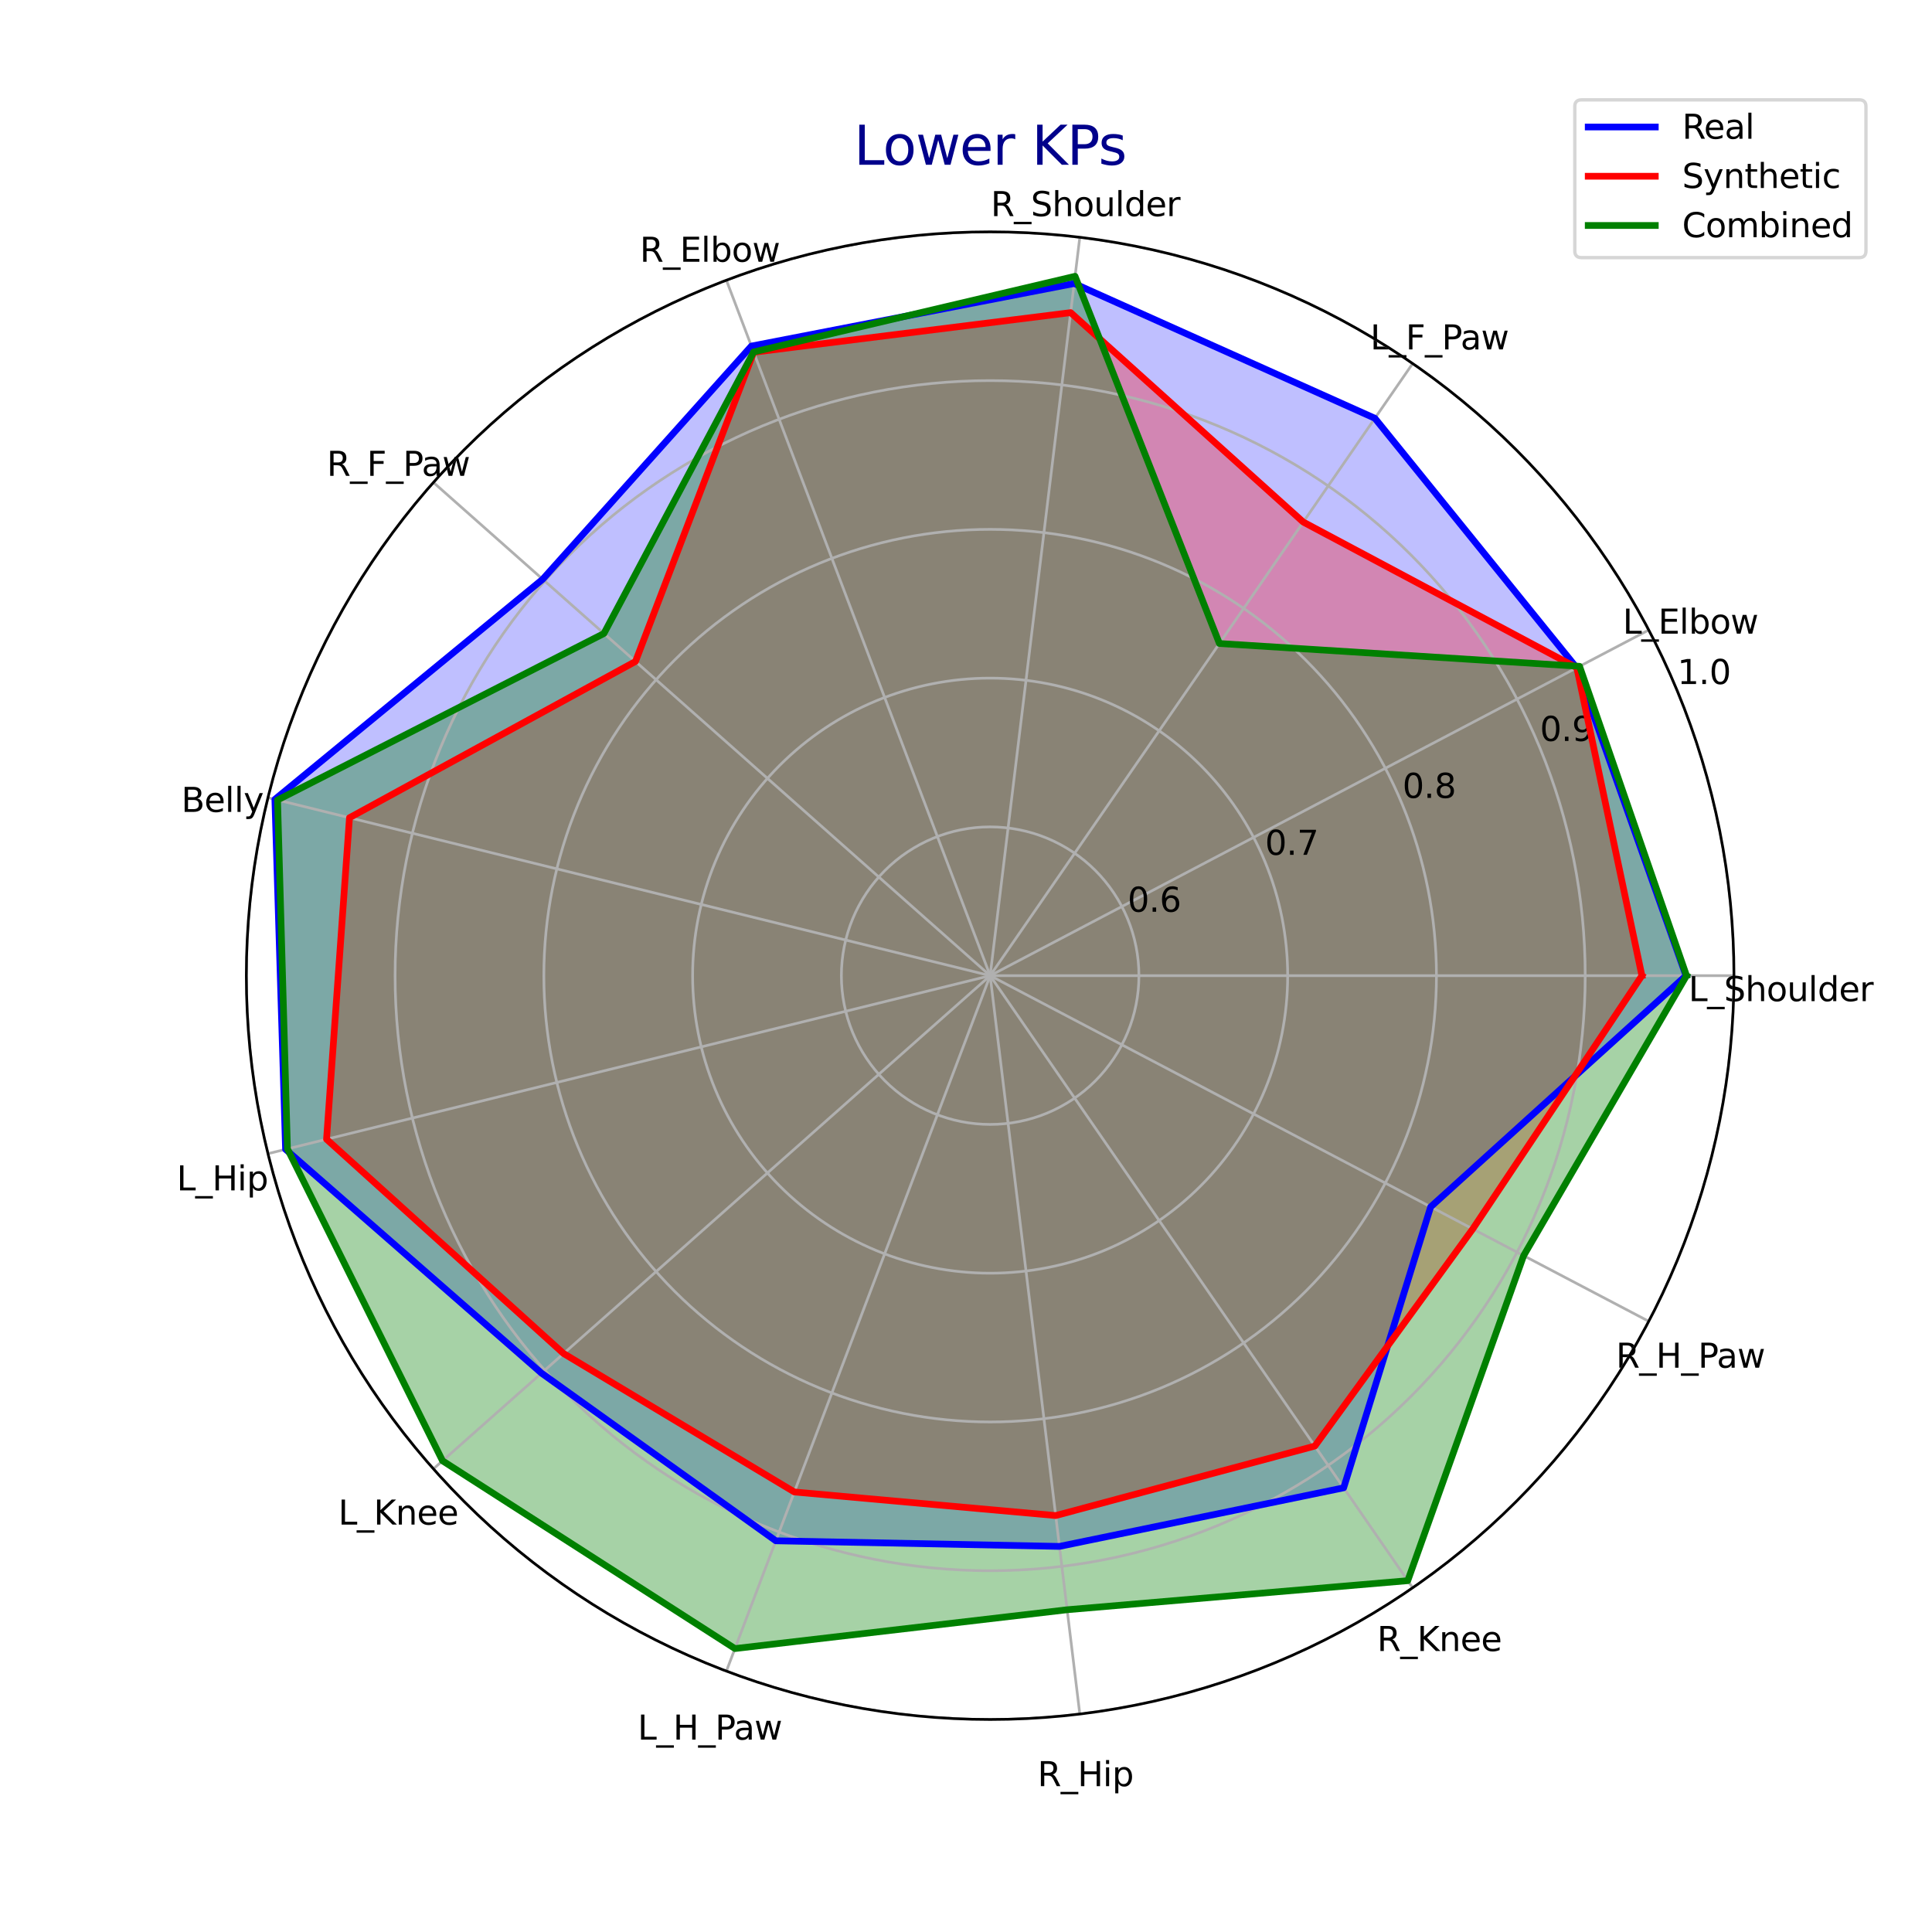 <?xml version="1.0" encoding="utf-8" standalone="no"?>
<!DOCTYPE svg PUBLIC "-//W3C//DTD SVG 1.1//EN"
  "http://www.w3.org/Graphics/SVG/1.1/DTD/svg11.dtd">
<svg xmlns:xlink="http://www.w3.org/1999/xlink" width="576pt" height="576pt" viewBox="0 0 576 576" xmlns="http://www.w3.org/2000/svg" version="1.1">
 <defs>
  <style type="text/css">*{stroke-linejoin: round; stroke-linecap: butt}</style>
 </defs>
 <g id="figure_1">
  <g id="patch_1">
   <path d="M 0 576 
L 576 576 
L 576 0 
L 0 0 
z
" style="fill: #ffffff"/>
  </g>
  <g id="axes_1">
   <g id="patch_2">
    <path d="M 516.96 290.88 
C 516.96 261.759 511.224 232.921 500.08 206.016 
C 488.935 179.112 472.6 154.664 452.008 134.072 
C 431.416 113.48 406.968 97.145 380.064 86 
C 353.159 74.856 324.321 69.12 295.2 69.12 
C 266.079 69.12 237.241 74.856 210.336 86 
C 183.432 97.145 158.984 113.48 138.392 134.072 
C 117.8 154.664 101.465 179.112 90.32 206.016 
C 79.176 232.921 73.44 261.759 73.44 290.88 
C 73.44 320.001 79.176 348.839 90.32 375.744 
C 101.465 402.648 117.8 427.096 138.392 447.688 
C 158.984 468.28 183.432 484.615 210.336 495.76 
C 237.241 506.904 266.079 512.64 295.2 512.64 
C 324.321 512.64 353.159 506.904 380.064 495.76 
C 406.968 484.615 431.416 468.28 452.008 447.688 
C 472.6 427.096 488.935 402.648 500.08 375.744 
C 511.224 348.839 516.96 320.001 516.96 290.88 
M 295.2 290.88 
C 295.2 290.88 295.2 290.88 295.2 290.88 
C 295.2 290.88 295.2 290.88 295.2 290.88 
C 295.2 290.88 295.2 290.88 295.2 290.88 
C 295.2 290.88 295.2 290.88 295.2 290.88 
C 295.2 290.88 295.2 290.88 295.2 290.88 
C 295.2 290.88 295.2 290.88 295.2 290.88 
C 295.2 290.88 295.2 290.88 295.2 290.88 
C 295.2 290.88 295.2 290.88 295.2 290.88 
C 295.2 290.88 295.2 290.88 295.2 290.88 
C 295.2 290.88 295.2 290.88 295.2 290.88 
C 295.2 290.88 295.2 290.88 295.2 290.88 
C 295.2 290.88 295.2 290.88 295.2 290.88 
C 295.2 290.88 295.2 290.88 295.2 290.88 
C 295.2 290.88 295.2 290.88 295.2 290.88 
C 295.2 290.88 295.2 290.88 295.2 290.88 
C 295.2 290.88 295.2 290.88 295.2 290.88 
z
" style="fill: #ffffff"/>
   </g>
   <g id="patch_3">
    <path d="M 502.65 290.88 
L 470.072 199.1 
L 409.903 124.704 
L 320.257 84.521 
L 224.014 103.177 
L 161.796 172.694 
L 81.953 238.319 
L 85.14 342.655 
L 161.44 409.381 
L 231.3 459.37 
L 315.861 461.037 
L 400.596 443.573 
L 426.538 359.811 
z
" clip-path="url(#p79b1c2024f)" style="fill: #0000ff; opacity: 0.25; stroke: #0000ff; stroke-linejoin: miter"/>
   </g>
   <g id="patch_4">
    <path d="M 489.512 290.88 
L 470.11 199.08 
L 388.549 155.641 
L 319.202 93.204 
L 224.713 105.02 
L 189.466 197.207 
L 104.191 243.8 
L 97.356 339.644 
L 168.03 403.543 
L 236.82 444.816 
L 314.744 451.843 
L 392.002 431.122 
L 439.083 366.396 
z
" clip-path="url(#p79b1c2024f)" style="fill: #ff0000; opacity: 0.3; stroke: #ff0000; stroke-linejoin: miter"/>
   </g>
   <g id="patch_5">
    <path d="M 502.814 290.88 
L 470.927 198.651 
L 363.555 191.851 
L 320.517 82.372 
L 224.678 104.928 
L 180.052 188.868 
L 82.746 238.515 
L 85.697 342.518 
L 131.935 435.52 
L 219.115 491.5 
L 318.154 479.923 
L 419.705 471.257 
L 454.251 374.356 
z
" clip-path="url(#p79b1c2024f)" style="fill: #008000; opacity: 0.35; stroke: #008000; stroke-linejoin: miter"/>
   </g>
   <g id="matplotlib.axis_1">
    <g id="xtick_1">
     <g id="line2d_1">
      <path d="M 295.2 290.88 
L 516.96 290.88 
" clip-path="url(#p79b1c2024f)" style="fill: none; stroke: #b0b0b0; stroke-width: 0.8; stroke-linecap: square"/>
     </g>
     <g id="text_1">
      <!-- L_Shoulder -->
      <g transform="translate(503.408 298.478) scale(0.1 -0.1)">
       <defs>
        <path id="DejaVuSans-4c" d="M 628 4666 
L 1259 4666 
L 1259 531 
L 3531 531 
L 3531 0 
L 628 0 
L 628 4666 
z
" transform="scale(0.016)"/>
        <path id="DejaVuSans-5f" d="M 3263 -1063 
L 3263 -1509 
L -63 -1509 
L -63 -1063 
L 3263 -1063 
z
" transform="scale(0.016)"/>
        <path id="DejaVuSans-53" d="M 3425 4513 
L 3425 3897 
Q 3066 4069 2747 4153 
Q 2428 4238 2131 4238 
Q 1616 4238 1336 4038 
Q 1056 3838 1056 3469 
Q 1056 3159 1242 3001 
Q 1428 2844 1947 2747 
L 2328 2669 
Q 3034 2534 3370 2195 
Q 3706 1856 3706 1288 
Q 3706 609 3251 259 
Q 2797 -91 1919 -91 
Q 1588 -91 1214 -16 
Q 841 59 441 206 
L 441 856 
Q 825 641 1194 531 
Q 1563 422 1919 422 
Q 2459 422 2753 634 
Q 3047 847 3047 1241 
Q 3047 1584 2836 1778 
Q 2625 1972 2144 2069 
L 1759 2144 
Q 1053 2284 737 2584 
Q 422 2884 422 3419 
Q 422 4038 858 4394 
Q 1294 4750 2059 4750 
Q 2388 4750 2728 4690 
Q 3069 4631 3425 4513 
z
" transform="scale(0.016)"/>
        <path id="DejaVuSans-68" d="M 3513 2113 
L 3513 0 
L 2938 0 
L 2938 2094 
Q 2938 2591 2744 2837 
Q 2550 3084 2163 3084 
Q 1697 3084 1428 2787 
Q 1159 2491 1159 1978 
L 1159 0 
L 581 0 
L 581 4863 
L 1159 4863 
L 1159 2956 
Q 1366 3272 1645 3428 
Q 1925 3584 2291 3584 
Q 2894 3584 3203 3211 
Q 3513 2838 3513 2113 
z
" transform="scale(0.016)"/>
        <path id="DejaVuSans-6f" d="M 1959 3097 
Q 1497 3097 1228 2736 
Q 959 2375 959 1747 
Q 959 1119 1226 758 
Q 1494 397 1959 397 
Q 2419 397 2687 759 
Q 2956 1122 2956 1747 
Q 2956 2369 2687 2733 
Q 2419 3097 1959 3097 
z
M 1959 3584 
Q 2709 3584 3137 3096 
Q 3566 2609 3566 1747 
Q 3566 888 3137 398 
Q 2709 -91 1959 -91 
Q 1206 -91 779 398 
Q 353 888 353 1747 
Q 353 2609 779 3096 
Q 1206 3584 1959 3584 
z
" transform="scale(0.016)"/>
        <path id="DejaVuSans-75" d="M 544 1381 
L 544 3500 
L 1119 3500 
L 1119 1403 
Q 1119 906 1312 657 
Q 1506 409 1894 409 
Q 2359 409 2629 706 
Q 2900 1003 2900 1516 
L 2900 3500 
L 3475 3500 
L 3475 0 
L 2900 0 
L 2900 538 
Q 2691 219 2414 64 
Q 2138 -91 1772 -91 
Q 1169 -91 856 284 
Q 544 659 544 1381 
z
M 1991 3584 
L 1991 3584 
z
" transform="scale(0.016)"/>
        <path id="DejaVuSans-6c" d="M 603 4863 
L 1178 4863 
L 1178 0 
L 603 0 
L 603 4863 
z
" transform="scale(0.016)"/>
        <path id="DejaVuSans-64" d="M 2906 2969 
L 2906 4863 
L 3481 4863 
L 3481 0 
L 2906 0 
L 2906 525 
Q 2725 213 2448 61 
Q 2172 -91 1784 -91 
Q 1150 -91 751 415 
Q 353 922 353 1747 
Q 353 2572 751 3078 
Q 1150 3584 1784 3584 
Q 2172 3584 2448 3432 
Q 2725 3281 2906 2969 
z
M 947 1747 
Q 947 1113 1208 752 
Q 1469 391 1925 391 
Q 2381 391 2643 752 
Q 2906 1113 2906 1747 
Q 2906 2381 2643 2742 
Q 2381 3103 1925 3103 
Q 1469 3103 1208 2742 
Q 947 2381 947 1747 
z
" transform="scale(0.016)"/>
        <path id="DejaVuSans-65" d="M 3597 1894 
L 3597 1613 
L 953 1613 
Q 991 1019 1311 708 
Q 1631 397 2203 397 
Q 2534 397 2845 478 
Q 3156 559 3463 722 
L 3463 178 
Q 3153 47 2828 -22 
Q 2503 -91 2169 -91 
Q 1331 -91 842 396 
Q 353 884 353 1716 
Q 353 2575 817 3079 
Q 1281 3584 2069 3584 
Q 2775 3584 3186 3129 
Q 3597 2675 3597 1894 
z
M 3022 2063 
Q 3016 2534 2758 2815 
Q 2500 3097 2075 3097 
Q 1594 3097 1305 2825 
Q 1016 2553 972 2059 
L 3022 2063 
z
" transform="scale(0.016)"/>
        <path id="DejaVuSans-72" d="M 2631 2963 
Q 2534 3019 2420 3045 
Q 2306 3072 2169 3072 
Q 1681 3072 1420 2755 
Q 1159 2438 1159 1844 
L 1159 0 
L 581 0 
L 581 3500 
L 1159 3500 
L 1159 2956 
Q 1341 3275 1631 3429 
Q 1922 3584 2338 3584 
Q 2397 3584 2469 3576 
Q 2541 3569 2628 3553 
L 2631 2963 
z
" transform="scale(0.016)"/>
       </defs>
       <use xlink:href="#DejaVuSans-4c"/>
       <use xlink:href="#DejaVuSans-5f" x="55.713"/>
       <use xlink:href="#DejaVuSans-53" x="105.713"/>
       <use xlink:href="#DejaVuSans-68" x="169.189"/>
       <use xlink:href="#DejaVuSans-6f" x="232.568"/>
       <use xlink:href="#DejaVuSans-75" x="293.75"/>
       <use xlink:href="#DejaVuSans-6c" x="357.129"/>
       <use xlink:href="#DejaVuSans-64" x="384.912"/>
       <use xlink:href="#DejaVuSans-65" x="448.389"/>
       <use xlink:href="#DejaVuSans-72" x="509.912"/>
      </g>
     </g>
    </g>
    <g id="xtick_2">
     <g id="line2d_2">
      <path d="M 295.2 290.88 
L 491.559 187.823 
" clip-path="url(#p79b1c2024f)" style="fill: none; stroke: #b0b0b0; stroke-width: 0.8; stroke-linecap: square"/>
     </g>
     <g id="text_2">
      <!-- L_Elbow -->
      <g transform="translate(483.798 188.915) scale(0.1 -0.1)">
       <defs>
        <path id="DejaVuSans-45" d="M 628 4666 
L 3578 4666 
L 3578 4134 
L 1259 4134 
L 1259 2753 
L 3481 2753 
L 3481 2222 
L 1259 2222 
L 1259 531 
L 3634 531 
L 3634 0 
L 628 0 
L 628 4666 
z
" transform="scale(0.016)"/>
        <path id="DejaVuSans-62" d="M 3116 1747 
Q 3116 2381 2855 2742 
Q 2594 3103 2138 3103 
Q 1681 3103 1420 2742 
Q 1159 2381 1159 1747 
Q 1159 1113 1420 752 
Q 1681 391 2138 391 
Q 2594 391 2855 752 
Q 3116 1113 3116 1747 
z
M 1159 2969 
Q 1341 3281 1617 3432 
Q 1894 3584 2278 3584 
Q 2916 3584 3314 3078 
Q 3713 2572 3713 1747 
Q 3713 922 3314 415 
Q 2916 -91 2278 -91 
Q 1894 -91 1617 61 
Q 1341 213 1159 525 
L 1159 0 
L 581 0 
L 581 4863 
L 1159 4863 
L 1159 2969 
z
" transform="scale(0.016)"/>
        <path id="DejaVuSans-77" d="M 269 3500 
L 844 3500 
L 1563 769 
L 2278 3500 
L 2956 3500 
L 3675 769 
L 4391 3500 
L 4966 3500 
L 4050 0 
L 3372 0 
L 2619 2869 
L 1863 0 
L 1184 0 
L 269 3500 
z
" transform="scale(0.016)"/>
       </defs>
       <use xlink:href="#DejaVuSans-4c"/>
       <use xlink:href="#DejaVuSans-5f" x="55.713"/>
       <use xlink:href="#DejaVuSans-45" x="105.713"/>
       <use xlink:href="#DejaVuSans-6c" x="168.896"/>
       <use xlink:href="#DejaVuSans-62" x="196.68"/>
       <use xlink:href="#DejaVuSans-6f" x="260.156"/>
       <use xlink:href="#DejaVuSans-77" x="321.338"/>
      </g>
     </g>
    </g>
    <g id="xtick_3">
     <g id="line2d_3">
      <path d="M 295.2 290.88 
L 421.174 108.375 
" clip-path="url(#p79b1c2024f)" style="fill: none; stroke: #b0b0b0; stroke-width: 0.8; stroke-linecap: square"/>
     </g>
     <g id="text_3">
      <!-- L_F_Paw -->
      <g transform="translate(408.522 104.174) scale(0.1 -0.1)">
       <defs>
        <path id="DejaVuSans-46" d="M 628 4666 
L 3309 4666 
L 3309 4134 
L 1259 4134 
L 1259 2759 
L 3109 2759 
L 3109 2228 
L 1259 2228 
L 1259 0 
L 628 0 
L 628 4666 
z
" transform="scale(0.016)"/>
        <path id="DejaVuSans-50" d="M 1259 4147 
L 1259 2394 
L 2053 2394 
Q 2494 2394 2734 2622 
Q 2975 2850 2975 3272 
Q 2975 3691 2734 3919 
Q 2494 4147 2053 4147 
L 1259 4147 
z
M 628 4666 
L 2053 4666 
Q 2838 4666 3239 4311 
Q 3641 3956 3641 3272 
Q 3641 2581 3239 2228 
Q 2838 1875 2053 1875 
L 1259 1875 
L 1259 0 
L 628 0 
L 628 4666 
z
" transform="scale(0.016)"/>
        <path id="DejaVuSans-61" d="M 2194 1759 
Q 1497 1759 1228 1600 
Q 959 1441 959 1056 
Q 959 750 1161 570 
Q 1363 391 1709 391 
Q 2188 391 2477 730 
Q 2766 1069 2766 1631 
L 2766 1759 
L 2194 1759 
z
M 3341 1997 
L 3341 0 
L 2766 0 
L 2766 531 
Q 2569 213 2275 61 
Q 1981 -91 1556 -91 
Q 1019 -91 701 211 
Q 384 513 384 1019 
Q 384 1609 779 1909 
Q 1175 2209 1959 2209 
L 2766 2209 
L 2766 2266 
Q 2766 2663 2505 2880 
Q 2244 3097 1772 3097 
Q 1472 3097 1187 3025 
Q 903 2953 641 2809 
L 641 3341 
Q 956 3463 1253 3523 
Q 1550 3584 1831 3584 
Q 2591 3584 2966 3190 
Q 3341 2797 3341 1997 
z
" transform="scale(0.016)"/>
       </defs>
       <use xlink:href="#DejaVuSans-4c"/>
       <use xlink:href="#DejaVuSans-5f" x="55.713"/>
       <use xlink:href="#DejaVuSans-46" x="105.713"/>
       <use xlink:href="#DejaVuSans-5f" x="163.232"/>
       <use xlink:href="#DejaVuSans-50" x="213.232"/>
       <use xlink:href="#DejaVuSans-61" x="269.035"/>
       <use xlink:href="#DejaVuSans-77" x="330.314"/>
      </g>
     </g>
    </g>
    <g id="xtick_4">
     <g id="line2d_4">
      <path d="M 295.2 290.88 
L 321.93 70.737 
" clip-path="url(#p79b1c2024f)" style="fill: none; stroke: #b0b0b0; stroke-width: 0.8; stroke-linecap: square"/>
     </g>
     <g id="text_4">
      <!-- R_Shoulder -->
      <g transform="translate(295.377 64.437) scale(0.1 -0.1)">
       <defs>
        <path id="DejaVuSans-52" d="M 2841 2188 
Q 3044 2119 3236 1894 
Q 3428 1669 3622 1275 
L 4263 0 
L 3584 0 
L 2988 1197 
Q 2756 1666 2539 1819 
Q 2322 1972 1947 1972 
L 1259 1972 
L 1259 0 
L 628 0 
L 628 4666 
L 2053 4666 
Q 2853 4666 3247 4331 
Q 3641 3997 3641 3322 
Q 3641 2881 3436 2590 
Q 3231 2300 2841 2188 
z
M 1259 4147 
L 1259 2491 
L 2053 2491 
Q 2509 2491 2742 2702 
Q 2975 2913 2975 3322 
Q 2975 3731 2742 3939 
Q 2509 4147 2053 4147 
L 1259 4147 
z
" transform="scale(0.016)"/>
       </defs>
       <use xlink:href="#DejaVuSans-52"/>
       <use xlink:href="#DejaVuSans-5f" x="69.482"/>
       <use xlink:href="#DejaVuSans-53" x="119.482"/>
       <use xlink:href="#DejaVuSans-68" x="182.959"/>
       <use xlink:href="#DejaVuSans-6f" x="246.338"/>
       <use xlink:href="#DejaVuSans-75" x="307.52"/>
       <use xlink:href="#DejaVuSans-6c" x="370.898"/>
       <use xlink:href="#DejaVuSans-64" x="398.682"/>
       <use xlink:href="#DejaVuSans-65" x="462.158"/>
       <use xlink:href="#DejaVuSans-72" x="523.682"/>
      </g>
     </g>
    </g>
    <g id="xtick_5">
     <g id="line2d_5">
      <path d="M 295.2 290.88 
L 216.563 83.531 
" clip-path="url(#p79b1c2024f)" style="fill: none; stroke: #b0b0b0; stroke-width: 0.8; stroke-linecap: square"/>
     </g>
     <g id="text_5">
      <!-- R_Elbow -->
      <g transform="translate(190.753 78.039) scale(0.1 -0.1)">
       <use xlink:href="#DejaVuSans-52"/>
       <use xlink:href="#DejaVuSans-5f" x="69.482"/>
       <use xlink:href="#DejaVuSans-45" x="119.482"/>
       <use xlink:href="#DejaVuSans-6c" x="182.666"/>
       <use xlink:href="#DejaVuSans-62" x="210.449"/>
       <use xlink:href="#DejaVuSans-6f" x="273.926"/>
       <use xlink:href="#DejaVuSans-77" x="335.107"/>
      </g>
     </g>
    </g>
    <g id="xtick_6">
     <g id="line2d_6">
      <path d="M 295.2 290.88 
L 129.21 143.826 
" clip-path="url(#p79b1c2024f)" style="fill: none; stroke: #b0b0b0; stroke-width: 0.8; stroke-linecap: square"/>
     </g>
     <g id="text_6">
      <!-- R_F_Paw -->
      <g transform="translate(97.438 141.863) scale(0.1 -0.1)">
       <use xlink:href="#DejaVuSans-52"/>
       <use xlink:href="#DejaVuSans-5f" x="69.482"/>
       <use xlink:href="#DejaVuSans-46" x="119.482"/>
       <use xlink:href="#DejaVuSans-5f" x="177.002"/>
       <use xlink:href="#DejaVuSans-50" x="227.002"/>
       <use xlink:href="#DejaVuSans-61" x="282.805"/>
       <use xlink:href="#DejaVuSans-77" x="344.084"/>
      </g>
     </g>
    </g>
    <g id="xtick_7">
     <g id="line2d_7">
      <path d="M 295.2 290.88 
L 79.884 237.809 
" clip-path="url(#p79b1c2024f)" style="fill: none; stroke: #b0b0b0; stroke-width: 0.8; stroke-linecap: square"/>
     </g>
     <g id="text_7">
      <!-- Belly -->
      <g transform="translate(54.046 242.057) scale(0.1 -0.1)">
       <defs>
        <path id="DejaVuSans-42" d="M 1259 2228 
L 1259 519 
L 2272 519 
Q 2781 519 3026 730 
Q 3272 941 3272 1375 
Q 3272 1813 3026 2020 
Q 2781 2228 2272 2228 
L 1259 2228 
z
M 1259 4147 
L 1259 2741 
L 2194 2741 
Q 2656 2741 2882 2914 
Q 3109 3088 3109 3444 
Q 3109 3797 2882 3972 
Q 2656 4147 2194 4147 
L 1259 4147 
z
M 628 4666 
L 2241 4666 
Q 2963 4666 3353 4366 
Q 3744 4066 3744 3513 
Q 3744 3084 3544 2831 
Q 3344 2578 2956 2516 
Q 3422 2416 3680 2098 
Q 3938 1781 3938 1306 
Q 3938 681 3513 340 
Q 3088 0 2303 0 
L 628 0 
L 628 4666 
z
" transform="scale(0.016)"/>
        <path id="DejaVuSans-79" d="M 2059 -325 
Q 1816 -950 1584 -1140 
Q 1353 -1331 966 -1331 
L 506 -1331 
L 506 -850 
L 844 -850 
Q 1081 -850 1212 -737 
Q 1344 -625 1503 -206 
L 1606 56 
L 191 3500 
L 800 3500 
L 1894 763 
L 2988 3500 
L 3597 3500 
L 2059 -325 
z
" transform="scale(0.016)"/>
       </defs>
       <use xlink:href="#DejaVuSans-42"/>
       <use xlink:href="#DejaVuSans-65" x="68.604"/>
       <use xlink:href="#DejaVuSans-6c" x="130.127"/>
       <use xlink:href="#DejaVuSans-6c" x="157.91"/>
       <use xlink:href="#DejaVuSans-79" x="185.693"/>
      </g>
     </g>
    </g>
    <g id="xtick_8">
     <g id="line2d_8">
      <path d="M 295.2 290.88 
L 79.884 343.951 
" clip-path="url(#p79b1c2024f)" style="fill: none; stroke: #b0b0b0; stroke-width: 0.8; stroke-linecap: square"/>
     </g>
     <g id="text_8">
      <!-- L_Hip -->
      <g transform="translate(52.681 354.899) scale(0.1 -0.1)">
       <defs>
        <path id="DejaVuSans-48" d="M 628 4666 
L 1259 4666 
L 1259 2753 
L 3553 2753 
L 3553 4666 
L 4184 4666 
L 4184 0 
L 3553 0 
L 3553 2222 
L 1259 2222 
L 1259 0 
L 628 0 
L 628 4666 
z
" transform="scale(0.016)"/>
        <path id="DejaVuSans-69" d="M 603 3500 
L 1178 3500 
L 1178 0 
L 603 0 
L 603 3500 
z
M 603 4863 
L 1178 4863 
L 1178 4134 
L 603 4134 
L 603 4863 
z
" transform="scale(0.016)"/>
        <path id="DejaVuSans-70" d="M 1159 525 
L 1159 -1331 
L 581 -1331 
L 581 3500 
L 1159 3500 
L 1159 2969 
Q 1341 3281 1617 3432 
Q 1894 3584 2278 3584 
Q 2916 3584 3314 3078 
Q 3713 2572 3713 1747 
Q 3713 922 3314 415 
Q 2916 -91 2278 -91 
Q 1894 -91 1617 61 
Q 1341 213 1159 525 
z
M 3116 1747 
Q 3116 2381 2855 2742 
Q 2594 3103 2138 3103 
Q 1681 3103 1420 2742 
Q 1159 2381 1159 1747 
Q 1159 1113 1420 752 
Q 1681 391 2138 391 
Q 2594 391 2855 752 
Q 3116 1113 3116 1747 
z
" transform="scale(0.016)"/>
       </defs>
       <use xlink:href="#DejaVuSans-4c"/>
       <use xlink:href="#DejaVuSans-5f" x="55.713"/>
       <use xlink:href="#DejaVuSans-48" x="105.713"/>
       <use xlink:href="#DejaVuSans-69" x="180.908"/>
       <use xlink:href="#DejaVuSans-70" x="208.691"/>
      </g>
     </g>
    </g>
    <g id="xtick_9">
     <g id="line2d_9">
      <path d="M 295.2 290.88 
L 129.21 437.934 
" clip-path="url(#p79b1c2024f)" style="fill: none; stroke: #b0b0b0; stroke-width: 0.8; stroke-linecap: square"/>
     </g>
     <g id="text_9">
      <!-- L_Knee -->
      <g transform="translate(100.844 454.538) scale(0.1 -0.1)">
       <defs>
        <path id="DejaVuSans-4b" d="M 628 4666 
L 1259 4666 
L 1259 2694 
L 3353 4666 
L 4166 4666 
L 1850 2491 
L 4331 0 
L 3500 0 
L 1259 2247 
L 1259 0 
L 628 0 
L 628 4666 
z
" transform="scale(0.016)"/>
        <path id="DejaVuSans-6e" d="M 3513 2113 
L 3513 0 
L 2938 0 
L 2938 2094 
Q 2938 2591 2744 2837 
Q 2550 3084 2163 3084 
Q 1697 3084 1428 2787 
Q 1159 2491 1159 1978 
L 1159 0 
L 581 0 
L 581 3500 
L 1159 3500 
L 1159 2956 
Q 1366 3272 1645 3428 
Q 1925 3584 2291 3584 
Q 2894 3584 3203 3211 
Q 3513 2838 3513 2113 
z
" transform="scale(0.016)"/>
       </defs>
       <use xlink:href="#DejaVuSans-4c"/>
       <use xlink:href="#DejaVuSans-5f" x="55.713"/>
       <use xlink:href="#DejaVuSans-4b" x="105.713"/>
       <use xlink:href="#DejaVuSans-6e" x="171.289"/>
       <use xlink:href="#DejaVuSans-65" x="234.668"/>
       <use xlink:href="#DejaVuSans-65" x="296.191"/>
      </g>
     </g>
    </g>
    <g id="xtick_10">
     <g id="line2d_10">
      <path d="M 295.2 290.88 
L 216.563 498.229 
" clip-path="url(#p79b1c2024f)" style="fill: none; stroke: #b0b0b0; stroke-width: 0.8; stroke-linecap: square"/>
     </g>
     <g id="text_10">
      <!-- L_H_Paw -->
      <g transform="translate(190.109 518.64) scale(0.1 -0.1)">
       <use xlink:href="#DejaVuSans-4c"/>
       <use xlink:href="#DejaVuSans-5f" x="55.713"/>
       <use xlink:href="#DejaVuSans-48" x="105.713"/>
       <use xlink:href="#DejaVuSans-5f" x="180.908"/>
       <use xlink:href="#DejaVuSans-50" x="230.908"/>
       <use xlink:href="#DejaVuSans-61" x="286.711"/>
       <use xlink:href="#DejaVuSans-77" x="347.99"/>
      </g>
     </g>
    </g>
    <g id="xtick_11">
     <g id="line2d_11">
      <path d="M 295.2 290.88 
L 321.93 511.023 
" clip-path="url(#p79b1c2024f)" style="fill: none; stroke: #b0b0b0; stroke-width: 0.8; stroke-linecap: square"/>
     </g>
     <g id="text_11">
      <!-- R_Hip -->
      <g transform="translate(309.32 532.519) scale(0.1 -0.1)">
       <use xlink:href="#DejaVuSans-52"/>
       <use xlink:href="#DejaVuSans-5f" x="69.482"/>
       <use xlink:href="#DejaVuSans-48" x="119.482"/>
       <use xlink:href="#DejaVuSans-69" x="194.678"/>
       <use xlink:href="#DejaVuSans-70" x="222.461"/>
      </g>
     </g>
    </g>
    <g id="xtick_12">
     <g id="line2d_12">
      <path d="M 295.2 290.88 
L 421.174 473.385 
" clip-path="url(#p79b1c2024f)" style="fill: none; stroke: #b0b0b0; stroke-width: 0.8; stroke-linecap: square"/>
     </g>
     <g id="text_12">
      <!-- R_Knee -->
      <g transform="translate(410.552 492.227) scale(0.1 -0.1)">
       <use xlink:href="#DejaVuSans-52"/>
       <use xlink:href="#DejaVuSans-5f" x="69.482"/>
       <use xlink:href="#DejaVuSans-4b" x="119.482"/>
       <use xlink:href="#DejaVuSans-6e" x="185.059"/>
       <use xlink:href="#DejaVuSans-65" x="248.438"/>
       <use xlink:href="#DejaVuSans-65" x="309.961"/>
      </g>
     </g>
    </g>
    <g id="xtick_13">
     <g id="line2d_13">
      <path d="M 295.2 290.88 
L 491.559 393.937 
" clip-path="url(#p79b1c2024f)" style="fill: none; stroke: #b0b0b0; stroke-width: 0.8; stroke-linecap: square"/>
     </g>
     <g id="text_13">
      <!-- R_H_Paw -->
      <g transform="translate(481.778 407.763) scale(0.1 -0.1)">
       <use xlink:href="#DejaVuSans-52"/>
       <use xlink:href="#DejaVuSans-5f" x="69.482"/>
       <use xlink:href="#DejaVuSans-48" x="119.482"/>
       <use xlink:href="#DejaVuSans-5f" x="194.678"/>
       <use xlink:href="#DejaVuSans-50" x="244.678"/>
       <use xlink:href="#DejaVuSans-61" x="300.48"/>
       <use xlink:href="#DejaVuSans-77" x="361.76"/>
      </g>
     </g>
    </g>
   </g>
   <g id="matplotlib.axis_2">
    <g id="ytick_1">
     <g id="line2d_14">
      <path d="M 339.552 290.88 
C 339.552 285.056 338.405 279.288 336.176 273.907 
C 333.947 268.526 330.68 263.637 326.562 259.518 
C 322.443 255.4 317.554 252.133 312.173 249.904 
C 306.792 247.675 301.024 246.528 295.2 246.528 
C 289.376 246.528 283.608 247.675 278.227 249.904 
C 272.846 252.133 267.957 255.4 263.838 259.518 
C 259.72 263.637 256.453 268.526 254.224 273.907 
C 251.995 279.288 250.848 285.056 250.848 290.88 
C 250.848 296.704 251.995 302.472 254.224 307.853 
C 256.453 313.234 259.72 318.123 263.838 322.242 
C 267.957 326.36 272.846 329.627 278.227 331.856 
C 283.608 334.085 289.376 335.232 295.2 335.232 
C 301.024 335.232 306.792 334.085 312.173 331.856 
C 317.554 329.627 322.443 326.36 326.562 322.242 
C 330.68 318.123 333.947 313.234 336.176 307.853 
C 338.405 302.472 339.552 296.704 339.552 290.88 
" clip-path="url(#p79b1c2024f)" style="fill: none; stroke: #b0b0b0; stroke-width: 0.8; stroke-linecap: square"/>
     </g>
     <g id="text_14">
      <!-- 0.6 -->
      <g transform="translate(336.176 271.828) scale(0.1 -0.1)">
       <defs>
        <path id="DejaVuSans-30" d="M 2034 4250 
Q 1547 4250 1301 3770 
Q 1056 3291 1056 2328 
Q 1056 1369 1301 889 
Q 1547 409 2034 409 
Q 2525 409 2770 889 
Q 3016 1369 3016 2328 
Q 3016 3291 2770 3770 
Q 2525 4250 2034 4250 
z
M 2034 4750 
Q 2819 4750 3233 4129 
Q 3647 3509 3647 2328 
Q 3647 1150 3233 529 
Q 2819 -91 2034 -91 
Q 1250 -91 836 529 
Q 422 1150 422 2328 
Q 422 3509 836 4129 
Q 1250 4750 2034 4750 
z
" transform="scale(0.016)"/>
        <path id="DejaVuSans-2e" d="M 684 794 
L 1344 794 
L 1344 0 
L 684 0 
L 684 794 
z
" transform="scale(0.016)"/>
        <path id="DejaVuSans-36" d="M 2113 2584 
Q 1688 2584 1439 2293 
Q 1191 2003 1191 1497 
Q 1191 994 1439 701 
Q 1688 409 2113 409 
Q 2538 409 2786 701 
Q 3034 994 3034 1497 
Q 3034 2003 2786 2293 
Q 2538 2584 2113 2584 
z
M 3366 4563 
L 3366 3988 
Q 3128 4100 2886 4159 
Q 2644 4219 2406 4219 
Q 1781 4219 1451 3797 
Q 1122 3375 1075 2522 
Q 1259 2794 1537 2939 
Q 1816 3084 2150 3084 
Q 2853 3084 3261 2657 
Q 3669 2231 3669 1497 
Q 3669 778 3244 343 
Q 2819 -91 2113 -91 
Q 1303 -91 875 529 
Q 447 1150 447 2328 
Q 447 3434 972 4092 
Q 1497 4750 2381 4750 
Q 2619 4750 2861 4703 
Q 3103 4656 3366 4563 
z
" transform="scale(0.016)"/>
       </defs>
       <use xlink:href="#DejaVuSans-30"/>
       <use xlink:href="#DejaVuSans-2e" x="63.623"/>
       <use xlink:href="#DejaVuSans-36" x="95.41"/>
      </g>
     </g>
    </g>
    <g id="ytick_2">
     <g id="line2d_15">
      <path d="M 383.904 290.88 
C 383.904 279.231 381.609 267.696 377.152 256.934 
C 372.694 246.173 366.16 236.394 357.923 228.157 
C 349.686 219.92 339.907 213.386 329.146 208.928 
C 318.384 204.471 306.849 202.176 295.2 202.176 
C 283.551 202.176 272.016 204.471 261.254 208.928 
C 250.493 213.386 240.714 219.92 232.477 228.157 
C 224.24 236.394 217.706 246.173 213.248 256.934 
C 208.791 267.696 206.496 279.231 206.496 290.88 
C 206.496 302.529 208.791 314.064 213.248 324.826 
C 217.706 335.587 224.24 345.366 232.477 353.603 
C 240.714 361.84 250.493 368.374 261.254 372.832 
C 272.016 377.289 283.551 379.584 295.2 379.584 
C 306.849 379.584 318.384 377.289 329.146 372.832 
C 339.907 368.374 349.686 361.84 357.923 353.603 
C 366.16 345.366 372.694 335.587 377.152 324.826 
C 381.609 314.064 383.904 302.529 383.904 290.88 
" clip-path="url(#p79b1c2024f)" style="fill: none; stroke: #b0b0b0; stroke-width: 0.8; stroke-linecap: square"/>
     </g>
     <g id="text_15">
      <!-- 0.7 -->
      <g transform="translate(377.152 254.855) scale(0.1 -0.1)">
       <defs>
        <path id="DejaVuSans-37" d="M 525 4666 
L 3525 4666 
L 3525 4397 
L 1831 0 
L 1172 0 
L 2766 4134 
L 525 4134 
L 525 4666 
z
" transform="scale(0.016)"/>
       </defs>
       <use xlink:href="#DejaVuSans-30"/>
       <use xlink:href="#DejaVuSans-2e" x="63.623"/>
       <use xlink:href="#DejaVuSans-37" x="95.41"/>
      </g>
     </g>
    </g>
    <g id="ytick_3">
     <g id="line2d_16">
      <path d="M 428.256 290.88 
C 428.256 273.407 424.814 256.104 418.128 239.962 
C 411.441 223.819 401.64 209.15 389.285 196.795 
C 376.93 184.44 362.261 174.639 346.118 167.952 
C 329.976 161.266 312.673 157.824 295.2 157.824 
C 277.727 157.824 260.424 161.266 244.282 167.952 
C 228.139 174.639 213.47 184.44 201.115 196.795 
C 188.76 209.15 178.959 223.819 172.272 239.962 
C 165.586 256.104 162.144 273.407 162.144 290.88 
C 162.144 308.353 165.586 325.656 172.272 341.798 
C 178.959 357.941 188.76 372.61 201.115 384.965 
C 213.47 397.32 228.139 407.121 244.282 413.808 
C 260.424 420.494 277.727 423.936 295.2 423.936 
C 312.673 423.936 329.976 420.494 346.118 413.808 
C 362.261 407.121 376.93 397.32 389.285 384.965 
C 401.64 372.61 411.441 357.941 418.128 341.798 
C 424.814 325.656 428.256 308.353 428.256 290.88 
" clip-path="url(#p79b1c2024f)" style="fill: none; stroke: #b0b0b0; stroke-width: 0.8; stroke-linecap: square"/>
     </g>
     <g id="text_16">
      <!-- 0.8 -->
      <g transform="translate(418.128 237.882) scale(0.1 -0.1)">
       <defs>
        <path id="DejaVuSans-38" d="M 2034 2216 
Q 1584 2216 1326 1975 
Q 1069 1734 1069 1313 
Q 1069 891 1326 650 
Q 1584 409 2034 409 
Q 2484 409 2743 651 
Q 3003 894 3003 1313 
Q 3003 1734 2745 1975 
Q 2488 2216 2034 2216 
z
M 1403 2484 
Q 997 2584 770 2862 
Q 544 3141 544 3541 
Q 544 4100 942 4425 
Q 1341 4750 2034 4750 
Q 2731 4750 3128 4425 
Q 3525 4100 3525 3541 
Q 3525 3141 3298 2862 
Q 3072 2584 2669 2484 
Q 3125 2378 3379 2068 
Q 3634 1759 3634 1313 
Q 3634 634 3220 271 
Q 2806 -91 2034 -91 
Q 1263 -91 848 271 
Q 434 634 434 1313 
Q 434 1759 690 2068 
Q 947 2378 1403 2484 
z
M 1172 3481 
Q 1172 3119 1398 2916 
Q 1625 2713 2034 2713 
Q 2441 2713 2670 2916 
Q 2900 3119 2900 3481 
Q 2900 3844 2670 4047 
Q 2441 4250 2034 4250 
Q 1625 4250 1398 4047 
Q 1172 3844 1172 3481 
z
" transform="scale(0.016)"/>
       </defs>
       <use xlink:href="#DejaVuSans-30"/>
       <use xlink:href="#DejaVuSans-2e" x="63.623"/>
       <use xlink:href="#DejaVuSans-38" x="95.41"/>
      </g>
     </g>
    </g>
    <g id="ytick_4">
     <g id="line2d_17">
      <path d="M 472.608 290.88 
C 472.608 267.583 468.019 244.513 459.104 222.989 
C 450.188 201.465 437.12 181.907 420.646 165.434 
C 404.173 148.96 384.615 135.892 363.091 126.976 
C 341.567 118.061 318.497 113.472 295.2 113.472 
C 271.903 113.472 248.833 118.061 227.309 126.976 
C 205.785 135.892 186.227 148.96 169.754 165.434 
C 153.28 181.907 140.212 201.465 131.296 222.989 
C 122.381 244.513 117.792 267.583 117.792 290.88 
C 117.792 314.177 122.381 337.247 131.296 358.771 
C 140.212 380.295 153.28 399.853 169.754 416.326 
C 186.227 432.8 205.785 445.868 227.309 454.784 
C 248.833 463.699 271.903 468.288 295.2 468.288 
C 318.497 468.288 341.567 463.699 363.091 454.784 
C 384.615 445.868 404.173 432.8 420.646 416.326 
C 437.12 399.853 450.188 380.295 459.104 358.771 
C 468.019 337.247 472.608 314.177 472.608 290.88 
" clip-path="url(#p79b1c2024f)" style="fill: none; stroke: #b0b0b0; stroke-width: 0.8; stroke-linecap: square"/>
     </g>
     <g id="text_17">
      <!-- 0.9 -->
      <g transform="translate(459.104 220.909) scale(0.1 -0.1)">
       <defs>
        <path id="DejaVuSans-39" d="M 703 97 
L 703 672 
Q 941 559 1184 500 
Q 1428 441 1663 441 
Q 2288 441 2617 861 
Q 2947 1281 2994 2138 
Q 2813 1869 2534 1725 
Q 2256 1581 1919 1581 
Q 1219 1581 811 2004 
Q 403 2428 403 3163 
Q 403 3881 828 4315 
Q 1253 4750 1959 4750 
Q 2769 4750 3195 4129 
Q 3622 3509 3622 2328 
Q 3622 1225 3098 567 
Q 2575 -91 1691 -91 
Q 1453 -91 1209 -44 
Q 966 3 703 97 
z
M 1959 2075 
Q 2384 2075 2632 2365 
Q 2881 2656 2881 3163 
Q 2881 3666 2632 3958 
Q 2384 4250 1959 4250 
Q 1534 4250 1286 3958 
Q 1038 3666 1038 3163 
Q 1038 2656 1286 2365 
Q 1534 2075 1959 2075 
z
" transform="scale(0.016)"/>
       </defs>
       <use xlink:href="#DejaVuSans-30"/>
       <use xlink:href="#DejaVuSans-2e" x="63.623"/>
       <use xlink:href="#DejaVuSans-39" x="95.41"/>
      </g>
     </g>
    </g>
    <g id="ytick_5">
     <g id="line2d_18">
      <path d="M 516.96 290.88 
C 516.96 261.759 511.224 232.921 500.08 206.016 
C 488.935 179.112 472.6 154.664 452.008 134.072 
C 431.416 113.48 406.968 97.145 380.064 86 
C 353.159 74.856 324.321 69.12 295.2 69.12 
C 266.079 69.12 237.241 74.856 210.336 86 
C 183.432 97.145 158.984 113.48 138.392 134.072 
C 117.8 154.664 101.465 179.112 90.32 206.016 
C 79.176 232.921 73.44 261.759 73.44 290.88 
C 73.44 320.001 79.176 348.839 90.32 375.744 
C 101.465 402.648 117.8 427.096 138.392 447.688 
C 158.984 468.28 183.432 484.615 210.336 495.76 
C 237.241 506.904 266.079 512.64 295.2 512.64 
C 324.321 512.64 353.159 506.904 380.064 495.76 
C 406.968 484.615 431.416 468.28 452.008 447.688 
C 472.6 427.096 488.935 402.648 500.08 375.744 
C 511.224 348.839 516.96 320.001 516.96 290.88 
" clip-path="url(#p79b1c2024f)" style="fill: none; stroke: #b0b0b0; stroke-width: 0.8; stroke-linecap: square"/>
     </g>
     <g id="text_18">
      <!-- 1.0 -->
      <g transform="translate(500.08 203.936) scale(0.1 -0.1)">
       <defs>
        <path id="DejaVuSans-31" d="M 794 531 
L 1825 531 
L 1825 4091 
L 703 3866 
L 703 4441 
L 1819 4666 
L 2450 4666 
L 2450 531 
L 3481 531 
L 3481 0 
L 794 0 
L 794 531 
z
" transform="scale(0.016)"/>
       </defs>
       <use xlink:href="#DejaVuSans-31"/>
       <use xlink:href="#DejaVuSans-2e" x="63.623"/>
       <use xlink:href="#DejaVuSans-30" x="95.41"/>
      </g>
     </g>
    </g>
   </g>
   <g id="line2d_19">
    <path d="M 502.65 290.88 
L 470.072 199.1 
L 409.903 124.704 
L 320.257 84.521 
L 224.014 103.177 
L 161.796 172.694 
L 81.953 238.319 
L 85.14 342.655 
L 161.44 409.381 
L 231.3 459.37 
L 315.861 461.037 
L 400.596 443.573 
L 426.538 359.811 
L 502.65 290.88 
" clip-path="url(#p79b1c2024f)" style="fill: none; stroke: #0000ff; stroke-width: 2; stroke-linecap: square"/>
   </g>
   <g id="line2d_20">
    <path d="M 489.512 290.88 
L 470.11 199.08 
L 388.549 155.641 
L 319.202 93.204 
L 224.713 105.02 
L 189.466 197.207 
L 104.191 243.8 
L 97.356 339.644 
L 168.03 403.543 
L 236.82 444.816 
L 314.744 451.843 
L 392.002 431.122 
L 439.083 366.396 
L 489.512 290.88 
" clip-path="url(#p79b1c2024f)" style="fill: none; stroke: #ff0000; stroke-width: 2; stroke-linecap: square"/>
   </g>
   <g id="line2d_21">
    <path d="M 502.814 290.88 
L 470.927 198.651 
L 363.555 191.851 
L 320.517 82.372 
L 224.678 104.928 
L 180.052 188.868 
L 82.746 238.515 
L 85.697 342.518 
L 131.935 435.52 
L 219.115 491.5 
L 318.154 479.923 
L 419.705 471.257 
L 454.251 374.356 
L 502.814 290.88 
" clip-path="url(#p79b1c2024f)" style="fill: none; stroke: #008000; stroke-width: 2; stroke-linecap: square"/>
   </g>
   <g id="patch_6">
    <path d="M 516.96 290.88 
C 516.96 261.759 511.224 232.921 500.08 206.016 
C 488.935 179.112 472.6 154.664 452.008 134.072 
C 431.416 113.48 406.968 97.145 380.064 86 
C 353.159 74.856 324.321 69.12 295.2 69.12 
C 266.079 69.12 237.241 74.856 210.336 86 
C 183.432 97.145 158.984 113.48 138.392 134.072 
C 117.8 154.664 101.465 179.112 90.32 206.016 
C 79.176 232.921 73.44 261.759 73.44 290.88 
C 73.44 320.001 79.176 348.839 90.32 375.744 
C 101.465 402.648 117.8 427.096 138.392 447.688 
C 158.984 468.28 183.432 484.615 210.336 495.76 
C 237.241 506.904 266.079 512.64 295.2 512.64 
C 324.321 512.64 353.159 506.904 380.064 495.76 
C 406.968 484.615 431.416 468.28 452.008 447.688 
C 472.6 427.096 488.935 402.648 500.08 375.744 
C 511.224 348.839 516.96 320.001 516.96 290.88 
" style="fill: none; stroke: #000000; stroke-width: 0.8; stroke-linejoin: miter; stroke-linecap: square"/>
   </g>
   <g id="text_19">
    <!-- Lower KPs -->
    <g style="fill: #00008b" transform="translate(254.594 49.12) scale(0.16 -0.16)">
     <defs>
      <path id="DejaVuSans-20" transform="scale(0.016)"/>
      <path id="DejaVuSans-73" d="M 2834 3397 
L 2834 2853 
Q 2591 2978 2328 3040 
Q 2066 3103 1784 3103 
Q 1356 3103 1142 2972 
Q 928 2841 928 2578 
Q 928 2378 1081 2264 
Q 1234 2150 1697 2047 
L 1894 2003 
Q 2506 1872 2764 1633 
Q 3022 1394 3022 966 
Q 3022 478 2636 193 
Q 2250 -91 1575 -91 
Q 1294 -91 989 -36 
Q 684 19 347 128 
L 347 722 
Q 666 556 975 473 
Q 1284 391 1588 391 
Q 1994 391 2212 530 
Q 2431 669 2431 922 
Q 2431 1156 2273 1281 
Q 2116 1406 1581 1522 
L 1381 1569 
Q 847 1681 609 1914 
Q 372 2147 372 2553 
Q 372 3047 722 3315 
Q 1072 3584 1716 3584 
Q 2034 3584 2315 3537 
Q 2597 3491 2834 3397 
z
" transform="scale(0.016)"/>
     </defs>
     <use xlink:href="#DejaVuSans-4c"/>
     <use xlink:href="#DejaVuSans-6f" x="53.963"/>
     <use xlink:href="#DejaVuSans-77" x="115.145"/>
     <use xlink:href="#DejaVuSans-65" x="196.932"/>
     <use xlink:href="#DejaVuSans-72" x="258.455"/>
     <use xlink:href="#DejaVuSans-20" x="299.568"/>
     <use xlink:href="#DejaVuSans-4b" x="331.355"/>
     <use xlink:href="#DejaVuSans-50" x="396.932"/>
     <use xlink:href="#DejaVuSans-73" x="455.484"/>
    </g>
   </g>
   <g id="legend_1">
    <g id="patch_7">
     <path d="M 471.504 76.802 
L 554.312 76.802 
Q 556.312 76.802 556.312 74.802 
L 556.312 31.768 
Q 556.312 29.768 554.312 29.768 
L 471.504 29.768 
Q 469.504 29.768 469.504 31.768 
L 469.504 74.802 
Q 469.504 76.802 471.504 76.802 
z
" style="fill: #ffffff; opacity: 0.8; stroke: #cccccc; stroke-linejoin: miter"/>
    </g>
    <g id="line2d_22">
     <path d="M 473.504 37.866 
L 483.504 37.866 
L 493.504 37.866 
" style="fill: none; stroke: #0000ff; stroke-width: 2; stroke-linecap: square"/>
    </g>
    <g id="text_20">
     <!-- Real -->
     <g transform="translate(501.504 41.366) scale(0.1 -0.1)">
      <use xlink:href="#DejaVuSans-52"/>
      <use xlink:href="#DejaVuSans-65" x="64.982"/>
      <use xlink:href="#DejaVuSans-61" x="126.506"/>
      <use xlink:href="#DejaVuSans-6c" x="187.785"/>
     </g>
    </g>
    <g id="line2d_23">
     <path d="M 473.504 52.545 
L 483.504 52.545 
L 493.504 52.545 
" style="fill: none; stroke: #ff0000; stroke-width: 2; stroke-linecap: square"/>
    </g>
    <g id="text_21">
     <!-- Synthetic -->
     <g transform="translate(501.504 56.045) scale(0.1 -0.1)">
      <defs>
       <path id="DejaVuSans-74" d="M 1172 4494 
L 1172 3500 
L 2356 3500 
L 2356 3053 
L 1172 3053 
L 1172 1153 
Q 1172 725 1289 603 
Q 1406 481 1766 481 
L 2356 481 
L 2356 0 
L 1766 0 
Q 1100 0 847 248 
Q 594 497 594 1153 
L 594 3053 
L 172 3053 
L 172 3500 
L 594 3500 
L 594 4494 
L 1172 4494 
z
" transform="scale(0.016)"/>
       <path id="DejaVuSans-63" d="M 3122 3366 
L 3122 2828 
Q 2878 2963 2633 3030 
Q 2388 3097 2138 3097 
Q 1578 3097 1268 2742 
Q 959 2388 959 1747 
Q 959 1106 1268 751 
Q 1578 397 2138 397 
Q 2388 397 2633 464 
Q 2878 531 3122 666 
L 3122 134 
Q 2881 22 2623 -34 
Q 2366 -91 2075 -91 
Q 1284 -91 818 406 
Q 353 903 353 1747 
Q 353 2603 823 3093 
Q 1294 3584 2113 3584 
Q 2378 3584 2631 3529 
Q 2884 3475 3122 3366 
z
" transform="scale(0.016)"/>
      </defs>
      <use xlink:href="#DejaVuSans-53"/>
      <use xlink:href="#DejaVuSans-79" x="63.477"/>
      <use xlink:href="#DejaVuSans-6e" x="122.656"/>
      <use xlink:href="#DejaVuSans-74" x="186.035"/>
      <use xlink:href="#DejaVuSans-68" x="225.244"/>
      <use xlink:href="#DejaVuSans-65" x="288.623"/>
      <use xlink:href="#DejaVuSans-74" x="350.146"/>
      <use xlink:href="#DejaVuSans-69" x="389.355"/>
      <use xlink:href="#DejaVuSans-63" x="417.139"/>
     </g>
    </g>
    <g id="line2d_24">
     <path d="M 473.504 67.223 
L 483.504 67.223 
L 493.504 67.223 
" style="fill: none; stroke: #008000; stroke-width: 2; stroke-linecap: square"/>
    </g>
    <g id="text_22">
     <!-- Combined -->
     <g transform="translate(501.504 70.723) scale(0.1 -0.1)">
      <defs>
       <path id="DejaVuSans-43" d="M 4122 4306 
L 4122 3641 
Q 3803 3938 3442 4084 
Q 3081 4231 2675 4231 
Q 1875 4231 1450 3742 
Q 1025 3253 1025 2328 
Q 1025 1406 1450 917 
Q 1875 428 2675 428 
Q 3081 428 3442 575 
Q 3803 722 4122 1019 
L 4122 359 
Q 3791 134 3420 21 
Q 3050 -91 2638 -91 
Q 1578 -91 968 557 
Q 359 1206 359 2328 
Q 359 3453 968 4101 
Q 1578 4750 2638 4750 
Q 3056 4750 3426 4639 
Q 3797 4528 4122 4306 
z
" transform="scale(0.016)"/>
       <path id="DejaVuSans-6d" d="M 3328 2828 
Q 3544 3216 3844 3400 
Q 4144 3584 4550 3584 
Q 5097 3584 5394 3201 
Q 5691 2819 5691 2113 
L 5691 0 
L 5113 0 
L 5113 2094 
Q 5113 2597 4934 2840 
Q 4756 3084 4391 3084 
Q 3944 3084 3684 2787 
Q 3425 2491 3425 1978 
L 3425 0 
L 2847 0 
L 2847 2094 
Q 2847 2600 2669 2842 
Q 2491 3084 2119 3084 
Q 1678 3084 1418 2786 
Q 1159 2488 1159 1978 
L 1159 0 
L 581 0 
L 581 3500 
L 1159 3500 
L 1159 2956 
Q 1356 3278 1631 3431 
Q 1906 3584 2284 3584 
Q 2666 3584 2933 3390 
Q 3200 3197 3328 2828 
z
" transform="scale(0.016)"/>
      </defs>
      <use xlink:href="#DejaVuSans-43"/>
      <use xlink:href="#DejaVuSans-6f" x="69.824"/>
      <use xlink:href="#DejaVuSans-6d" x="131.006"/>
      <use xlink:href="#DejaVuSans-62" x="228.418"/>
      <use xlink:href="#DejaVuSans-69" x="291.895"/>
      <use xlink:href="#DejaVuSans-6e" x="319.678"/>
      <use xlink:href="#DejaVuSans-65" x="383.057"/>
      <use xlink:href="#DejaVuSans-64" x="444.58"/>
     </g>
    </g>
   </g>
  </g>
 </g>
 <defs>
  <clipPath id="p79b1c2024f">
   <path d="M 516.96 290.88 
C 516.96 261.759 511.224 232.921 500.08 206.016 
C 488.935 179.112 472.6 154.664 452.008 134.072 
C 431.416 113.48 406.968 97.145 380.064 86 
C 353.159 74.856 324.321 69.12 295.2 69.12 
C 266.079 69.12 237.241 74.856 210.336 86 
C 183.432 97.145 158.984 113.48 138.392 134.072 
C 117.8 154.664 101.465 179.112 90.32 206.016 
C 79.176 232.921 73.44 261.759 73.44 290.88 
C 73.44 320.001 79.176 348.839 90.32 375.744 
C 101.465 402.648 117.8 427.096 138.392 447.688 
C 158.984 468.28 183.432 484.615 210.336 495.76 
C 237.241 506.904 266.079 512.64 295.2 512.64 
C 324.321 512.64 353.159 506.904 380.064 495.76 
C 406.968 484.615 431.416 468.28 452.008 447.688 
C 472.6 427.096 488.935 402.648 500.08 375.744 
C 511.224 348.839 516.96 320.001 516.96 290.88 
M 295.2 290.88 
C 295.2 290.88 295.2 290.88 295.2 290.88 
C 295.2 290.88 295.2 290.88 295.2 290.88 
C 295.2 290.88 295.2 290.88 295.2 290.88 
C 295.2 290.88 295.2 290.88 295.2 290.88 
C 295.2 290.88 295.2 290.88 295.2 290.88 
C 295.2 290.88 295.2 290.88 295.2 290.88 
C 295.2 290.88 295.2 290.88 295.2 290.88 
C 295.2 290.88 295.2 290.88 295.2 290.88 
C 295.2 290.88 295.2 290.88 295.2 290.88 
C 295.2 290.88 295.2 290.88 295.2 290.88 
C 295.2 290.88 295.2 290.88 295.2 290.88 
C 295.2 290.88 295.2 290.88 295.2 290.88 
C 295.2 290.88 295.2 290.88 295.2 290.88 
C 295.2 290.88 295.2 290.88 295.2 290.88 
C 295.2 290.88 295.2 290.88 295.2 290.88 
C 295.2 290.88 295.2 290.88 295.2 290.88 
z
"/>
  </clipPath>
 </defs>
</svg>
